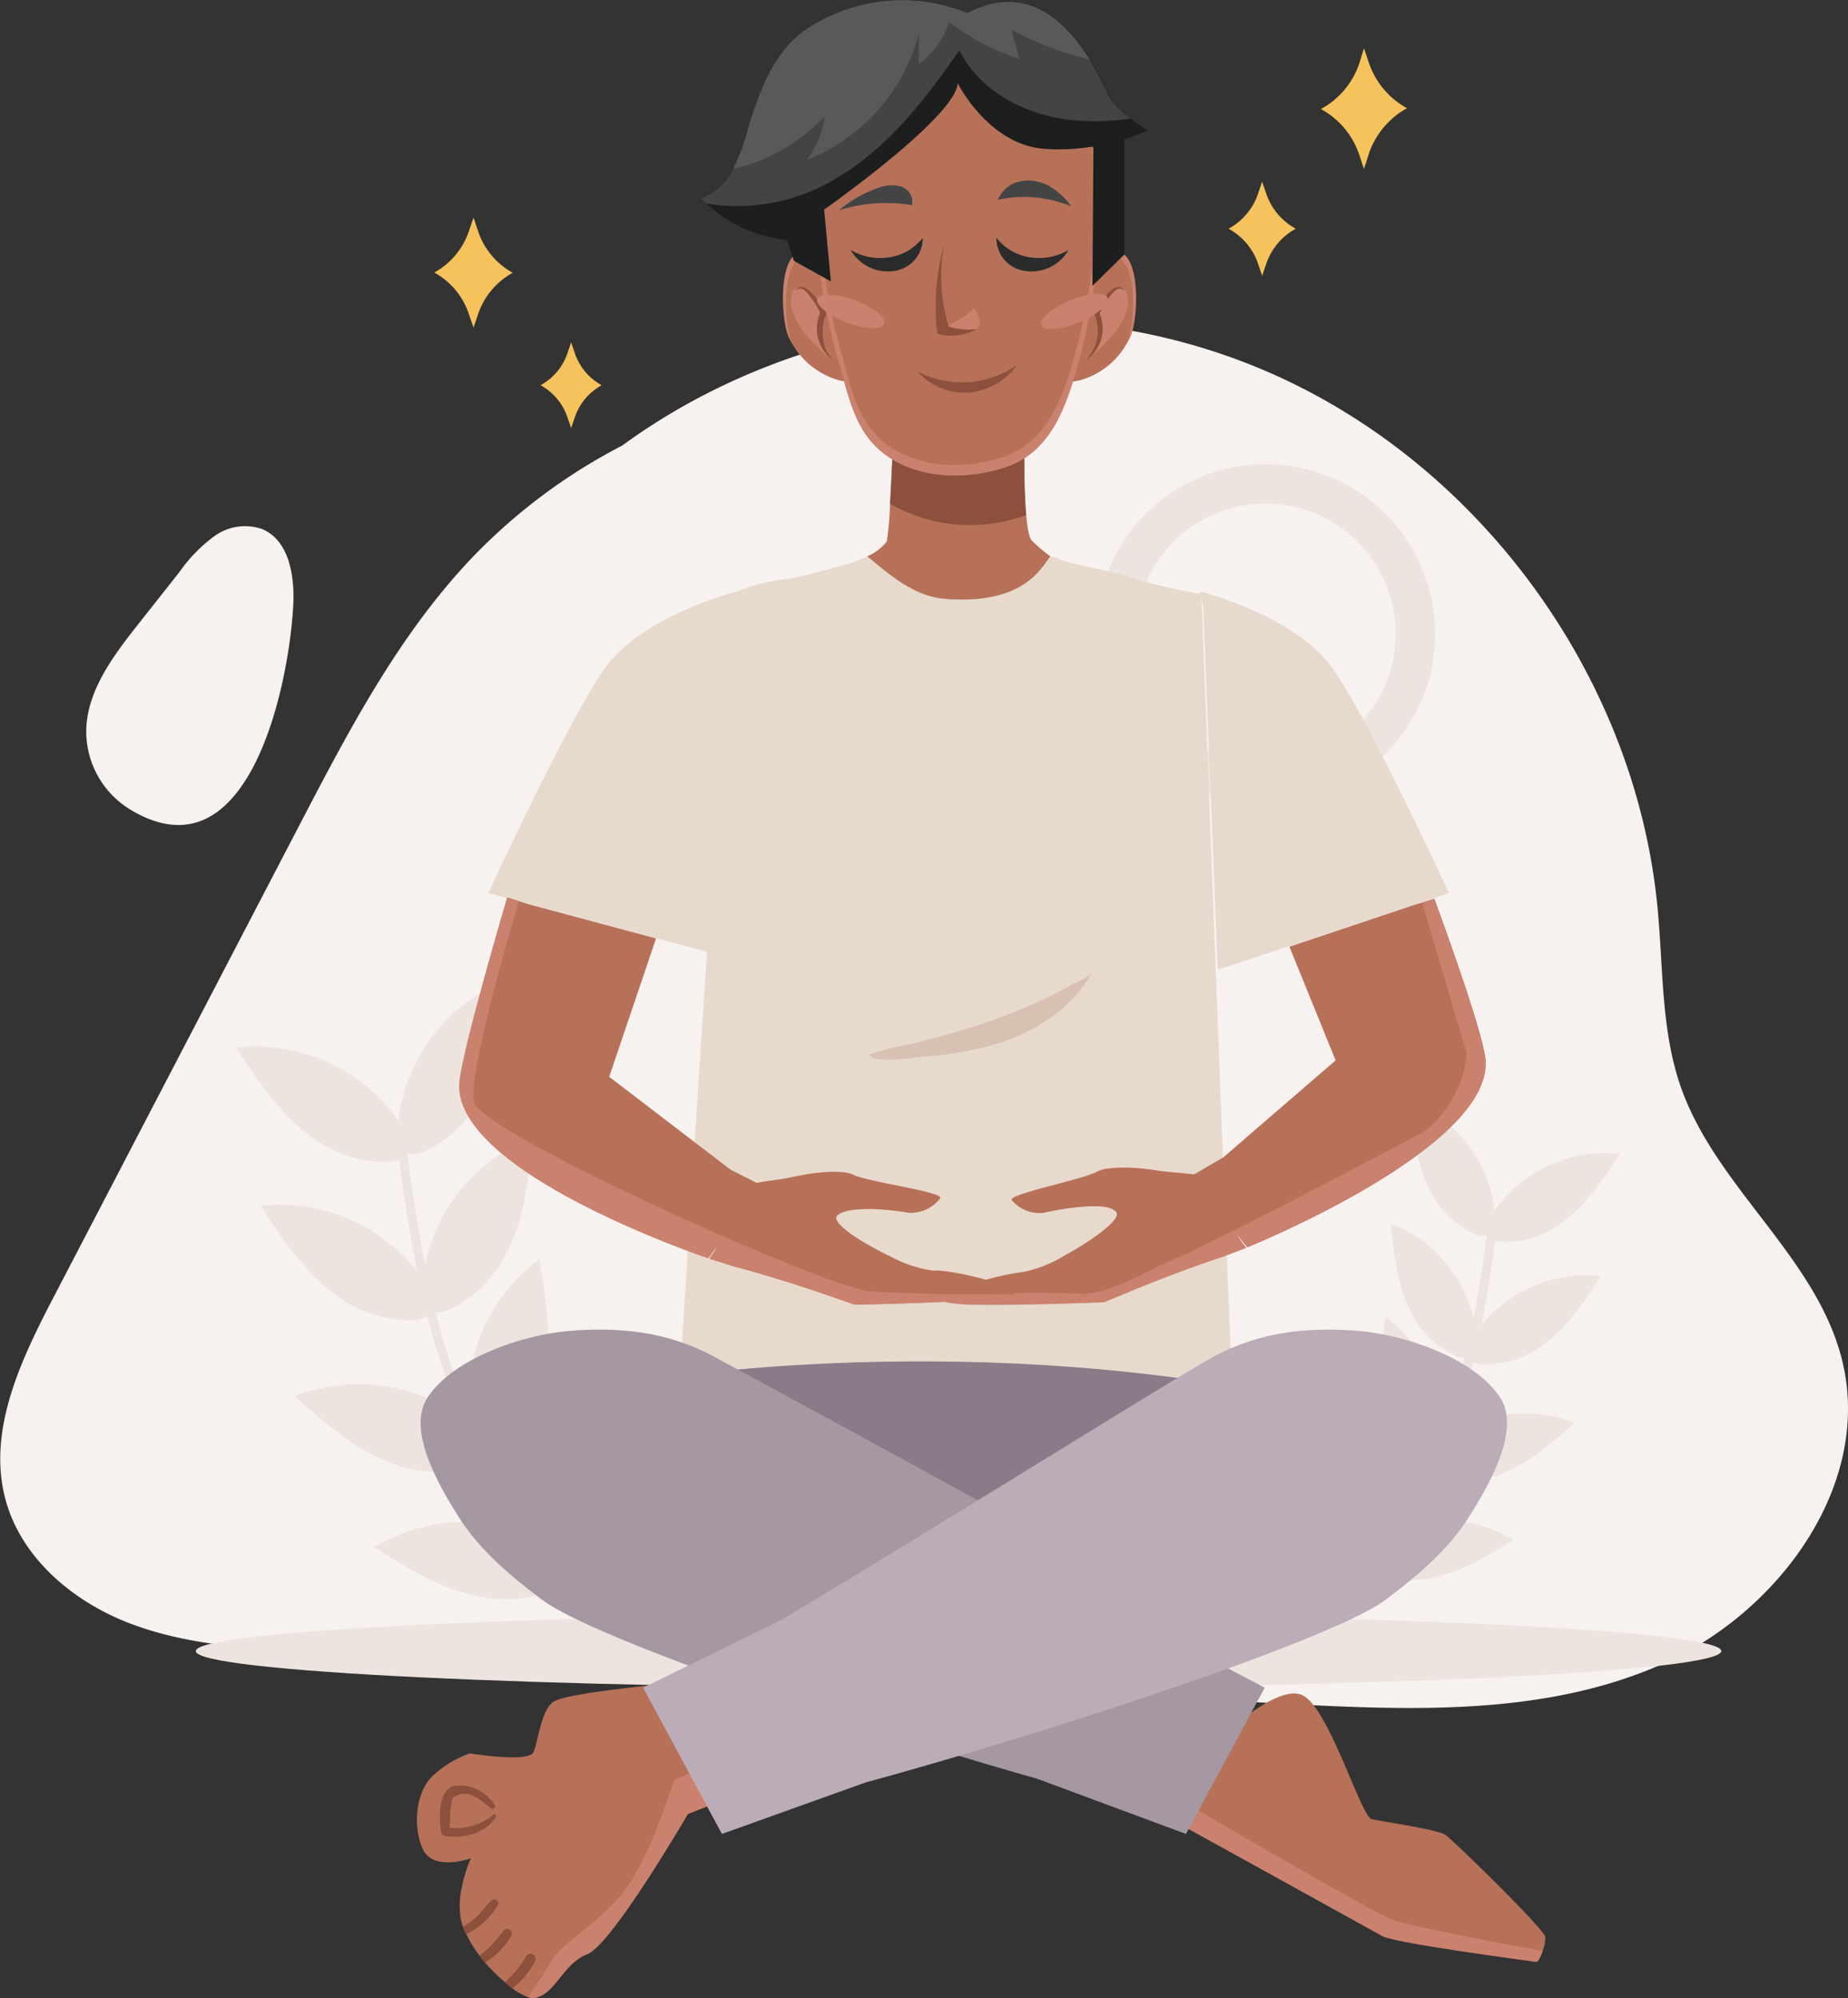 <svg xmlns="http://www.w3.org/2000/svg" viewBox="0 0 205.94 222.66"><rect x="0" y="0" width="205.94" height="222.66" fill="#333333" stroke="none"/><g id="Layer_2" data-name="Layer 2"><g id="OBJECTS"><path d="M205.26,151.49c-2.88-11.41-13.93-19.1-17.89-30.18-2.29-6.41-2-13.41-2.66-20.19C182.21,75.05,164.43,51,140.23,41c-23-9.53-50.84-6-70.9,8.66A63.67,63.67,0,0,0,52.39,62.38c-8,8.49-13.51,19-18.9,29.34L6,144.51c-3.65,7-7.41,14.84-5.42,22.48,1.71,6.56,7.47,11.45,13.8,13.89s13.22,2.83,20,3.19l108.38,5.78c14.31.76,29.24,1.42,42.37-4.35S208.76,165.39,205.26,151.49Z" fill="#f7f2f0"/><path d="M191.82,184c0,2.28-38.07,4.13-85,4.13s-85-1.85-85-4.13,38.07-4.14,85-4.14S191.82,181.69,191.82,184Z" fill="#ede3df"/><path d="M32.68,67.42c.17-3.27-.48-7.26-3.52-8.48a5.85,5.85,0,0,0-5.3.83,17.26,17.26,0,0,0-3.88,4l-4.74,6c-2.76,3.52-5.65,7.4-5.63,11.87a10.21,10.21,0,0,0,4.76,8.49C27.76,98.4,32.24,76.16,32.68,67.42Z" fill="#f7f2f0"/><path d="M151.16,173.44c5.48-4.49,9.1-10.93,11.32-17.67s3.15-13.81,4.07-20.84" fill="none" stroke="#ede3df" stroke-miterlimit="10"/><path d="M171.43,130.47a15.1,15.1,0,0,1,9.07-1.87c-1.8,2.76-3.66,5.58-6.29,7.56a10.76,10.76,0,0,1-6.69,2.27c-3.58-.14-1.13-3.51.2-5A15.24,15.24,0,0,1,171.43,130.47Z" fill="#ede3df"/><path d="M164.28,128.56a15.12,15.12,0,0,0-7.18-5.86c.32,3.28.66,6.64,2.09,9.62a10.67,10.67,0,0,0,4.87,5.1c3.24,1.54,2.63-2.58,2.13-4.5A15.43,15.43,0,0,0,164.28,128.56Z" fill="#ede3df"/><path d="M169.33,144.09a15.1,15.1,0,0,1,9.07-1.87c-1.8,2.76-3.66,5.58-6.3,7.56a10.71,10.71,0,0,1-6.68,2.27c-3.58-.14-1.13-3.51.2-5A15.06,15.06,0,0,1,169.33,144.09Z" fill="#ede3df"/><path d="M162.17,142.18a15.15,15.15,0,0,0-7.17-5.86c.32,3.28.66,6.64,2.08,9.62A10.72,10.72,0,0,0,162,151c3.25,1.54,2.63-2.58,2.13-4.5A14.88,14.88,0,0,0,162.17,142.18Z" fill="#ede3df"/><path d="M166.23,158a15.09,15.09,0,0,1,9.25.56c-2.46,2.19-5,4.43-8,5.65a10.71,10.71,0,0,1-7,.45c-3.43-1.07-.19-3.68,1.48-4.75A15.15,15.15,0,0,1,166.23,158Z" fill="#ede3df"/><path d="M159.82,154.33a15.14,15.14,0,0,0-5.4-7.53c-.54,3.26-1.09,6.59-.49,9.83a10.74,10.74,0,0,0,3.37,6.2c2.73,2.33,3.21-1.81,3.23-3.8A15,15,0,0,0,159.82,154.33Z" fill="#ede3df"/><path d="M159.64,169.47a15.14,15.14,0,0,1,9,2.13c-2.79,1.74-5.67,3.52-8.89,4.2a10.75,10.75,0,0,1-7-.75c-3.19-1.64.45-3.66,2.28-4.44A15.28,15.28,0,0,1,159.64,169.47Z" fill="#ede3df"/><path d="M154,164.73a15.11,15.11,0,0,0-4-8.34c-1.09,3.11-2.19,6.3-2.16,9.6a10.73,10.73,0,0,0,2.27,6.68c2.29,2.76,3.47-1.23,3.83-3.18A15.2,15.2,0,0,0,154,164.73Z" fill="#ede3df"/><path d="M64.33,174.82c-7.1-5.82-11.78-14.16-14.66-22.89s-4.08-17.88-5.27-27" fill="none" stroke="#ede3df" stroke-miterlimit="10"/><path d="M38.08,119.17a19.57,19.57,0,0,0-11.75-2.42c2.34,3.57,4.74,7.22,8.16,9.78a13.8,13.8,0,0,0,8.65,2.94c4.64-.18,1.47-4.54-.26-6.44A19.27,19.27,0,0,0,38.08,119.17Z" fill="#ede3df"/><path d="M47.34,116.7a19.67,19.67,0,0,1,9.3-7.59c-.42,4.25-.86,8.6-2.7,12.45a13.87,13.87,0,0,1-6.31,6.61c-4.2,2-3.41-3.34-2.76-5.83A19.6,19.6,0,0,1,47.34,116.7Z" fill="#ede3df"/><path d="M40.81,136.8a19.73,19.73,0,0,0-11.75-2.42c2.33,3.58,4.74,7.22,8.15,9.79a13.88,13.88,0,0,0,8.65,2.94c4.65-.18,1.47-4.54-.25-6.45A19.87,19.87,0,0,0,40.81,136.8Z" fill="#ede3df"/><path d="M50.07,134.33a19.62,19.62,0,0,1,9.29-7.58c-.41,4.25-.86,8.59-2.7,12.45a13.82,13.82,0,0,1-6.31,6.61c-4.19,2-3.4-3.35-2.75-5.83A19.51,19.51,0,0,1,50.07,134.33Z" fill="#ede3df"/><path d="M44.82,154.87a19.64,19.64,0,0,0-12,.72c3.19,2.84,6.46,5.74,10.42,7.32a13.82,13.82,0,0,0,9.12.58c4.44-1.38.24-4.76-1.92-6.15A19.3,19.3,0,0,0,44.82,154.87Z" fill="#ede3df"/><path d="M53.11,150.06a19.65,19.65,0,0,1,7-9.74c.7,4.21,1.41,8.52.64,12.72a13.92,13.92,0,0,1-4.37,8c-3.54,3-4.16-2.34-4.18-4.91A19.45,19.45,0,0,1,53.11,150.06Z" fill="#ede3df"/><path d="M53.35,169.68a19.5,19.5,0,0,0-11.67,2.75C45.3,174.69,49,177,53.2,177.87a13.79,13.79,0,0,0,9.08-1c4.14-2.12-.58-4.74-2.94-5.74A19.35,19.35,0,0,0,53.35,169.68Z" fill="#ede3df"/><path d="M60.71,163.53A19.58,19.58,0,0,1,66,152.74c1.41,4,2.84,8.16,2.79,12.43a13.85,13.85,0,0,1-2.93,8.65c-3,3.57-4.5-1.6-5-4.13A19.59,19.59,0,0,1,60.71,163.53Z" fill="#ede3df"/><circle cx="141.04" cy="70.62" r="18.89" fill="#ede3df"/><circle cx="141.04" cy="70.62" r="14.5" fill="#f7f2f0"/><path d="M151.48,7.06,152,5.38l.57,1.68a9.07,9.07,0,0,0,4.23,5h0a9.13,9.13,0,0,0-4.23,5L152,18.83l-.56-1.68a9.1,9.1,0,0,0-4.24-5h0A9.05,9.05,0,0,0,151.48,7.06Z" fill="#f6c25c"/><path d="M140.21,21.55l.44-1.3.45,1.3a7,7,0,0,0,3.3,3.94h0a7,7,0,0,0-3.3,3.94l-.45,1.31-.44-1.31a7,7,0,0,0-3.3-3.94h0A7,7,0,0,0,140.21,21.55Z" fill="#f6c25c"/><path d="M53.28,25.77l-.51-1.52-.52,1.52a8.25,8.25,0,0,1-3.85,4.6h0A8.25,8.25,0,0,1,52.25,35l.52,1.52L53.28,35a8.27,8.27,0,0,1,3.86-4.6h0A8.27,8.27,0,0,1,53.28,25.77Z" fill="#f6c25c"/><path d="M64.05,39.34l-.4-1.19-.41,1.19a6.36,6.36,0,0,1-3,3.59h0a6.43,6.43,0,0,1,3,3.59l.41,1.19.4-1.19a6.46,6.46,0,0,1,3-3.59h0A6.4,6.4,0,0,1,64.05,39.34Z" fill="#f6c25c"/><path d="M137.42,157.27H75.55s.6-10.19,1.47-23.74C78.39,111.63,80.41,81,81.54,70a18.47,18.47,0,0,1,.6-4.09,21.9,21.9,0,0,1,6-1.45c1-.14,8-1.91,8.67-2.55,1.38-1.27,18.45-.91,21.29.41,1.19.55,5.76,1.35,6.57,1.61,1.12.37,2.23.69,3.26,1h0c3.33.87,5.94,1.26,5.94,1.26l.1,2.46,2.48,64.8Z" fill="#e8d9cd"/><path d="M94.28,42.45a8,8,0,0,1-5.78-3.83,8.94,8.94,0,0,1-.59-1c-.81-1.74-1.19-7.84.74-9.32,1.35-1,2.4.39,2.9,1.33h0a7.06,7.06,0,0,1,.33.72Z" fill="#ca816d"/><path d="M94.57,42.55c-2.69-.19-5-2.27-6.07-3.93q-.14-.25-.24-.48c-.82-1.74-1.2-7.85.73-9.32,1.1-.83,2-.06,2.56.76h0a7.06,7.06,0,0,1,.33.72Z" fill="#b67158"/><path d="M88.16,33.12a3.24,3.24,0,0,0,.13,1.48c.59,2,2.24,3.56,3.83,5a6.2,6.2,0,0,1-.63-3.2c0-.38.08-.76.07-1.14C91.53,33.69,88.66,30.22,88.16,33.12Z" fill="#ca816d"/><path d="M92.91,40.13l-.09-.06-.26-.18a4,4,0,0,1-.78-.86,4.27,4.27,0,0,1-.67-1.61,4.21,4.21,0,0,1,.14-2.15,1.33,1.33,0,0,1,.1-.28l0-.06s0,0,0,0h0l0-.06,0-.11-.11-.23c-.16-.3-.32-.57-.49-.83a8.73,8.73,0,0,0-.52-.71,5,5,0,0,0-.5-.57.93.93,0,0,0-.51-.26.63.63,0,0,0-.42.1.43.43,0,0,0-.18.22.3.3,0,0,0,0,.1.29.29,0,0,1,0-.11.52.52,0,0,1,.15-.28.83.83,0,0,1,.49-.21,1.23,1.23,0,0,1,.67.23,4.2,4.2,0,0,1,.61.53,6,6,0,0,1,.61.69,7.9,7.9,0,0,1,.58.85l.13.23.06.13.08.17.06.12a.61.61,0,0,1,0,.12l-.07.18a.92.92,0,0,0-.09.23,4.4,4.4,0,0,0-.2,1.91A4.72,4.72,0,0,0,92,38.9a4.85,4.85,0,0,0,.6.93l.21.22Z" fill="#8c503d"/><path d="M119.57,42.45a8,8,0,0,0,5.78-3.83,7.7,7.7,0,0,0,.59-1c.82-1.74,1.2-7.84-.73-9.32-1.36-1-2.4.39-2.9,1.33h0a6.14,6.14,0,0,0-.34.72Z" fill="#ca816d"/><path d="M119.29,42.55c2.68-.19,5-2.27,6.06-3.93.1-.17.18-.33.25-.48.81-1.74,1.19-7.85-.74-9.32-1.09-.83-2-.06-2.55.76h0a6.14,6.14,0,0,0-.34.72Z" fill="#b67158"/><path d="M125.7,33.12a3.39,3.39,0,0,1-.13,1.48c-.59,2-2.25,3.56-3.83,5a6.41,6.41,0,0,0,.63-3.2,10.9,10.9,0,0,1-.07-1.14C122.32,33.69,125.19,30.22,125.7,33.12Z" fill="#ca816d"/><path d="M121,40.13l.09-.06.25-.18a4,4,0,0,0,.79-.86,4.44,4.44,0,0,0,.67-1.61,4.21,4.21,0,0,0-.14-2.15,2.33,2.33,0,0,0-.11-.28l0-.06h0l0-.06.06-.11a1.63,1.63,0,0,1,.11-.23,8.25,8.25,0,0,1,.49-.83,8.73,8.73,0,0,1,.51-.71,5,5,0,0,1,.51-.57.93.93,0,0,1,.5-.26.66.66,0,0,1,.43.1.48.48,0,0,1,.18.22.42.42,0,0,1,0,.1.29.29,0,0,0,0-.11.52.52,0,0,0-.15-.28.77.77,0,0,0-.48-.21,1.18,1.18,0,0,0-.67.23,4.26,4.26,0,0,0-.62.53,7.11,7.11,0,0,0-.61.69,7.86,7.86,0,0,0-.57.85l-.13.23-.06.13-.09.17-.05.12a.61.61,0,0,0,.05.12l.07.18a1.57,1.57,0,0,1,.09.23,4.4,4.4,0,0,1,.2,1.91,4.72,4.72,0,0,1-.45,1.55,5.33,5.33,0,0,1-.61.93,2.36,2.36,0,0,1-.21.22Z" fill="#8c503d"/><path d="M117.05,62c-1,1.21-2.83,5.4-11.65,4.75-3.46-.25-6.16-2.59-8.74-4.75a5.67,5.67,0,0,0,2.16-1.65,37.22,37.22,0,0,0,.37-4.23c.2-3.54.39-8,.39-8l14.61.14s-.15,5.55.17,9.13c.13,1.51.34,2.67.69,2.91A16.13,16.13,0,0,0,117.05,62Z" fill="#b67158"/><path d="M114.36,57.4a18,18,0,0,1-15.17-1.26c.2-3.54.39-8,.39-8l14.61.14S114,53.82,114.36,57.4Z" fill="#8c503d"/><path d="M121.77,33A65.28,65.28,0,0,1,120,41.12c-1.29,4.48-3,9.26-7.84,10.92S101.05,53.4,97.4,49.57c-2.35-2.46-3-6-3.91-9.12-3.15-11-5.34-28.07,7.61-33.68,4.61-2,10.54-2.41,14.91.42,3.82,2.48,5.53,6.69,6.09,11.06A52.42,52.42,0,0,1,121.77,33Z" fill="#ca816d"/><path d="M121.42,31.86a67.89,67.89,0,0,1-1.76,8.08c-1.27,4.47-3,9.26-7.68,10.92s-10.85,1.36-14.41-2.47c-2.3-2.47-2.95-6-3.83-9.12-3.08-11-5.23-28.08,7.45-33.69,4.51-2,10.32-2.41,14.59.42,3.75,2.48,5.42,6.7,6,11.07A53.56,53.56,0,0,1,121.42,31.86Z" fill="#b67158"/><path d="M105,36.65s3.11-1.63,3.54-2.29c0,0,1.16,1.4.39,2.31A7.16,7.16,0,0,1,105,36.65Z" fill="#ca816d"/><path d="M108.9,36.67a6.08,6.08,0,0,1-4.45.53,25.66,25.66,0,0,1,.76-9.91,19.47,19.47,0,0,0,.5,9.1A7.52,7.52,0,0,0,108.9,36.67Z" fill="#8c503d"/><path d="M98.53,36.09c-.26.69-2.13.61-4.19-.16s-3.52-2-3.27-2.63,2.14-.61,4.2.16S98.79,35.41,98.53,36.09Z" fill="#ca816d"/><path d="M123.43,33.17c.29.67-1.13,1.9-3.16,2.75s-3.91,1-4.19.31,1.14-1.91,3.17-2.75S123.15,32.49,123.43,33.17Z" fill="#ca816d"/><path d="M102.22,41.38a7.08,7.08,0,0,0,5.67,2.37,7.33,7.33,0,0,0,5.45-3.08A10.67,10.67,0,0,1,102.22,41.38Z" fill="#8c503d"/><path d="M101.63,22.87a1.79,1.79,0,0,0-1.25-2.09,4.12,4.12,0,0,0-2.65.22,13.21,13.21,0,0,0-4.24,2.44A17.27,17.27,0,0,1,101.63,22.87Z" fill="#444"/><path d="M119.37,23a7.67,7.67,0,0,0-2.45-2.26,4.76,4.76,0,0,0-3.24-.53,3.44,3.44,0,0,0-2.48,2.05A13.7,13.7,0,0,1,119.37,23Z" fill="#444"/><path d="M102.83,26.51a5.85,5.85,0,0,1-3.7,2.16,6.43,6.43,0,0,1-4.33-.81,4.76,4.76,0,0,0,4.93,2.32A3.67,3.67,0,0,0,102.83,26.51Z" fill="#2a2b2b"/><path d="M111.05,26.51a5.8,5.8,0,0,0,3.69,2.16,6.42,6.42,0,0,0,4.33-.81,4.74,4.74,0,0,1-4.92,2.32A3.65,3.65,0,0,1,111.05,26.51Z" fill="#2a2b2b"/><path d="M127.9,14.53a23.28,23.28,0,0,1-2.61,1V28.37l-3.55,3.49.11-15.54a22.52,22.52,0,0,1-5.53.26c-6.22-.51-9.6-7.32-9.6-7.32-.13,3.73-14.88,14.1-14.88,14.1l.75,8-4.12-2.29-.76-2.34a15.27,15.27,0,0,1-9-4.06c-.2-.19-.39-.38-.58-.58a6.68,6.68,0,0,0,3.63-3.31,24.67,24.67,0,0,0,1.68-4.66c1.28-4.16,2.95-8.7,6.7-11.07a19.27,19.27,0,0,1,17.7-1.64c10-5.26,15,7.84,15.78,9.38A9.51,9.51,0,0,0,126,13.21C127,14,127.9,14.53,127.9,14.53Z" fill="#1d1e1e"/><path d="M126,13.21a26.87,26.87,0,0,1-6.94.13c-5-.62-10-3.3-12.14-7.75C103.17,11,99,16.46,93.17,19.88a21.12,21.12,0,0,1-14.47,2.8c-.2-.19-.39-.38-.58-.58a6.7,6.7,0,0,0,3.62-3.29s0,0,0,0a24.67,24.67,0,0,0,1.68-4.66c1.28-4.16,2.95-8.7,6.7-11.07a19.27,19.27,0,0,1,17.7-1.64c6.73-3.53,11.16,1.22,13.6,5.17a42.47,42.47,0,0,1,2.18,4.21A9.51,9.51,0,0,0,126,13.21Z" fill="#444"/><path d="M112.71,3.3c.28,1.08.58,2.16.87,3.25a24.77,24.77,0,0,1-7.79-4.11,9.66,9.66,0,0,1-3.42,4.72c0-1.12,0-2.23,0-3.35a20.68,20.68,0,0,1-12.46,14,10.49,10.49,0,0,0,2-4.83,20.37,20.37,0,0,1-10.18,5.84s0,0,0,0a24.67,24.67,0,0,0,1.68-4.66c1.28-4.16,2.95-8.7,6.7-11.07a19.27,19.27,0,0,1,17.7-1.64c6.73-3.53,11.16,1.22,13.6,5.17A33.77,33.77,0,0,1,112.71,3.3Z" fill="#595959"/><path d="M72,153.85s37.14-6.38,76.79,2.91l-40.94,23.07Z" fill="#8c7a89"/><path d="M79.55,151.18c-5.13-2.79-10.66-3.35-16.35-2.84-4.79.43-12.57,2.92-15.54,7.38-2.45,3.66,1.42,10.11,3.45,13.33,2.37,3.75,5.76,6.55,9.25,9.2,6.75,5.13,47.25,18.38,65.64,22.7L137.18,183C120.2,173.14,84.51,153.87,79.55,151.18Z" fill="#a598a2"/><path d="M172.21,215.87a4.22,4.22,0,0,1-.21,1.31c0,.08-.06.15-.08.24-.24.68-.56,1.27-.71,1.22s-15.25-2-17.1-2.85l-14.79-8.18-7.79-4.29.94-2.34,1.34-3.34,1.23-3.07s.42-.43,1.12-1.06c2.15-1.93,6.88-5.83,9.12-4.52,2.93,1.71,6.39,13.43,7.57,13.73s7.37,1.13,8.28,1.8S172.13,215,172.21,215.87Z" fill="#b67158"/><path d="M171.92,217.42c-.24.68-.56,1.27-.71,1.22s-15.25-2-17.1-2.85l-14.79-8.18-7.79-4.29.94-2.34.76.6s19.57,11.48,22,12.37C157.1,214.66,167.54,216.61,171.92,217.42Z" fill="#ca816d"/><polygon points="140.94 188.08 125.87 180.16 115.53 198.21 132.16 204.38 140.94 188.08" fill="#a598a2"/><path d="M135.27,151.18c5.13-2.79,10.66-3.35,16.35-2.84,4.79.43,12.56,2.92,15.54,7.38,2.44,3.66-1.43,10.11-3.46,13.33-2.36,3.75-5.75,6.55-9.24,9.2-6.76,5.13-48.59,18.38-67,22.7l-7-16.52C97.48,174.53,130.31,153.87,135.27,151.18Z" fill="#bcacb8"/><path d="M85.66,198.61l-9,3.54s-8.49,14.56-11.19,15.61S62,222,59.77,222.62a1.82,1.82,0,0,1-.94-.06,6.17,6.17,0,0,1-1.75-1c-.27-.2-.55-.43-.83-.68A19.13,19.13,0,0,1,54,218.65c-.22-.26-.42-.51-.61-.77A14.9,14.9,0,0,1,52,215.62c-.14-.28-.27-.55-.37-.81h0a6,6,0,0,1-.29-1,9.3,9.3,0,0,1,.13-3.5v0a15.45,15.45,0,0,1,1-3.21c-.27.09-4.11,1.39-5.29-.92s-1-6.59,1.25-8.46a11.57,11.57,0,0,1,3.94-2.32s6.53,1.09,7.08-.14.83-4.83,2.34-5.68,10.55-1.74,10.55-1.74l1.44-.44,7.45-2.25,3.11,9.4,0,0Z" fill="#b67158"/><path d="M55.14,201.17c.11.22-.12.55-.37.38-1.12-.77-2.29-2.13-3.78-1.48-.56.25-.55.27-.66.8a8.18,8.18,0,0,0-.16,1.21c0,.54-.05,1.07-.07,1.61A6.51,6.51,0,0,0,55,202.22a.2.2,0,0,1,.27.26c-1.19,1.89-3.68,2.45-5.75,2.12a.53.53,0,0,1-.38-.49c-.18-1.41-.38-4.5,1.39-5.07A4.58,4.58,0,0,1,55.14,201.17Z" fill="#8c503d"/><path d="M58.61,218.05a12,12,0,0,1-2.36,2.88c.28.24.56.47.83.67a9.26,9.26,0,0,0,2.53-3,.6.6,0,0,0-.1-.7.5.5,0,0,0-.41-.17A.56.56,0,0,0,58.61,218.05Z" fill="#8c503d"/><path d="M56.17,215.1a21,21,0,0,1-1.71,2c-.33.3-.68.55-1,.82.19.26.39.51.61.77a8.09,8.09,0,0,0,2.93-3C57.21,215.2,56.54,214.66,56.17,215.1Z" fill="#8c503d"/><path d="M54.81,211.75c-.67.63-1.17,1.4-1.86,2a9.9,9.9,0,0,1-1.38,1h0a6.29,6.29,0,0,0,.37.8,8.26,8.26,0,0,0,3.58-3.32A.46.46,0,0,0,54.81,211.75Z" fill="#8c503d"/><path d="M85.66,198.61l-9,3.54s-8.49,14.56-11.19,15.61S62,222,59.77,222.62a1.82,1.82,0,0,1-.94-.06c.75-1.07,1.84-2.66,2.56-3.91,1.21-2.1,4-3.34,7.42-7s6.3-13.3,6.3-13.3l9.2-3.74,0,0Z" fill="#ca816d"/><polygon points="71.67 188.08 87.03 180.56 96.46 198.64 80.45 204.38 71.67 188.08" fill="#bcacb8"/><path d="M133.75,65.91s10.64,2.7,14.79,8.62,12.93,25,12.93,25l-25.76,8.55-1.64-40.64" fill="#e8d9cd"/><path d="M138.84,139l-1.93.74-1,.37-.69.22a5.62,5.62,0,0,1-.62.2l-1.43.52c-2.37.85-4.91,1.84-6.85,2.64s-3.3,1.37-3.3,1.37-8.59.35-13.85.28a21.73,21.73,0,0,1-3.63-.24c-.26-.07-.39-.15-.4-.26s.29-.46.81-.73a27.25,27.25,0,0,1,8.08-2.36,13.94,13.94,0,0,0,4.54-1.8c.46-.25.91-.51,1.36-.77,2.69-1.61,5.09-3.48,4.42-4.15s-2.26-.67-3.92-.53a32.24,32.24,0,0,0-4.12.66,4.08,4.08,0,0,1-3.55-1.39c-.58-.69,7.83-2.27,9.52-3.21.75-.43,2.82-.59,5.52-.28.44.05.92.13,1.41.2s1.55.17,2.51.25l1.36.14,1.44-.84,1.47-.85.37-.21a11,11,0,0,0-.16,3.48,13.49,13.49,0,0,0,1.34,4.55,3.32,3.32,0,0,0,.22.41A8.48,8.48,0,0,0,138.84,139Z" fill="#b77158"/><path d="M139,139l-1.22-1.52-.31-.37-4.34-5.36,2.88-2.5,12.83-11.08-5.15-12.67,13.56-4.54,1.22-.38,1.36-.43s5,13.5,5.65,17.51C167.14,127.66,139,139,139,139Z" fill="#b77158"/><path d="M139,139l-1.22-1.52a8.48,8.48,0,0,0,1.1,1.59l-1.93.74-1,.37-.69.22a5.62,5.62,0,0,1-.62.2l-1.43.52c-2.37.85-4.91,1.84-6.85,2.64s-3.3,1.37-3.3,1.37-8.59.35-13.85.28a21.73,21.73,0,0,1-3.63-.24c-.26-.07-.39-.15-.4-.26s.29-.46.81-.73c3.74-.06,11.65-.18,14.2,0,3.37.22,7.75-2.7,10.79-3.91.89-.35,3.37-1.58,6.51-3.16l.09,0c7.55-3.83,18.81-9.74,20.69-10.77,2.66-1.46,5.09-5.73,5.16-9l-4.94-16.73,1.36-.43s5,13.5,5.65,17.51C167.14,127.66,139,139,139,139Z" fill="#ca816d"/><path d="M82.14,65.91s-10.64,2.7-14.79,8.62-12.93,25-12.93,25l24.64,6.62,2.76-38.71" fill="#e8d9cd"/><path d="M113.07,144.11a.17.17,0,0,1-.06.11.67.67,0,0,1-.32.18,21.63,21.63,0,0,1-3.62.45c-5.24.39-13.84.54-13.84.54s-1.39-.5-3.38-1.18-4.57-1.52-7-2.23l-1.46-.42c-.22-.05-.42-.11-.62-.17s-.48-.11-.71-.18l-1-.31-2-.63a8.66,8.66,0,0,0,1-1.69,8.19,8.19,0,0,0,.36-.86,13.47,13.47,0,0,0,.86-4.14,10.19,10.19,0,0,0-.36-3.47l.4.2,1.51.76,1.49.75c.44-.07.89-.16,1.34-.22,1-.14,1.86-.26,2.49-.4l1.4-.28c2.67-.47,4.75-.42,5.53,0,1.74.83,10.21,1.92,9.69,2.63a4.14,4.14,0,0,1-3.47,1.61,29.92,29.92,0,0,0-4.15-.42c-1.66,0-3.27.11-3.87.76s1.87,2.43,4.66,3.87c.46.25.92.48,1.38.7a14.05,14.05,0,0,0,4.64,1.53C105.8,141.42,113.14,143.2,113.07,144.11Z" fill="#b77158"/><path d="M84.37,132.62l-3.72,5.18-.55.78-1.17,1.63s-28.78-9.64-27.68-19.73c.45-4,5.31-20.46,5.31-20.46l1.31.42,1,.32,14.24,3.82L67.89,120l13.47,10.31Z" fill="#b77158"/><path d="M121.75,108.31c-2.36,4.23-6.83,7-11.49,8.25a37,37,0,0,1-7.16,1.17c-1.11.09-5.65.89-6.23-.2a29.76,29.76,0,0,1,4.92-1.23c1.72-.44,3.43-.9,5.13-1.4a64.42,64.42,0,0,0,9.77-3.72c.88-.43,1.76-.88,2.61-1.37C119.89,109.48,121.42,108.9,121.75,108.31Z" fill="#d8c1b2"/><path d="M113,144.22a.67.67,0,0,1-.32.18,21.63,21.63,0,0,1-3.62.45c-5.24.39-13.84.54-13.84.54s-1.39-.5-3.38-1.18-4.57-1.52-7-2.23l-1.46-.42c-.22-.05-.42-.11-.62-.17s-.48-.11-.71-.18l-1-.31-2-.63a8.66,8.66,0,0,0,1-1.69l-1.17,1.63s-28.78-9.64-27.68-19.73c.45-4,5.31-20.46,5.31-20.46l1.31.42c-1.38,4.68-5.64,19.45-5,22.35.46,2.14,15.22,9.5,27.63,14.93l.19.08c7.58,3.31,14.24,5.88,16.21,6.07C101,144.27,109.69,144.25,113,144.22Z" fill="#ca816d"/></g></g></svg>